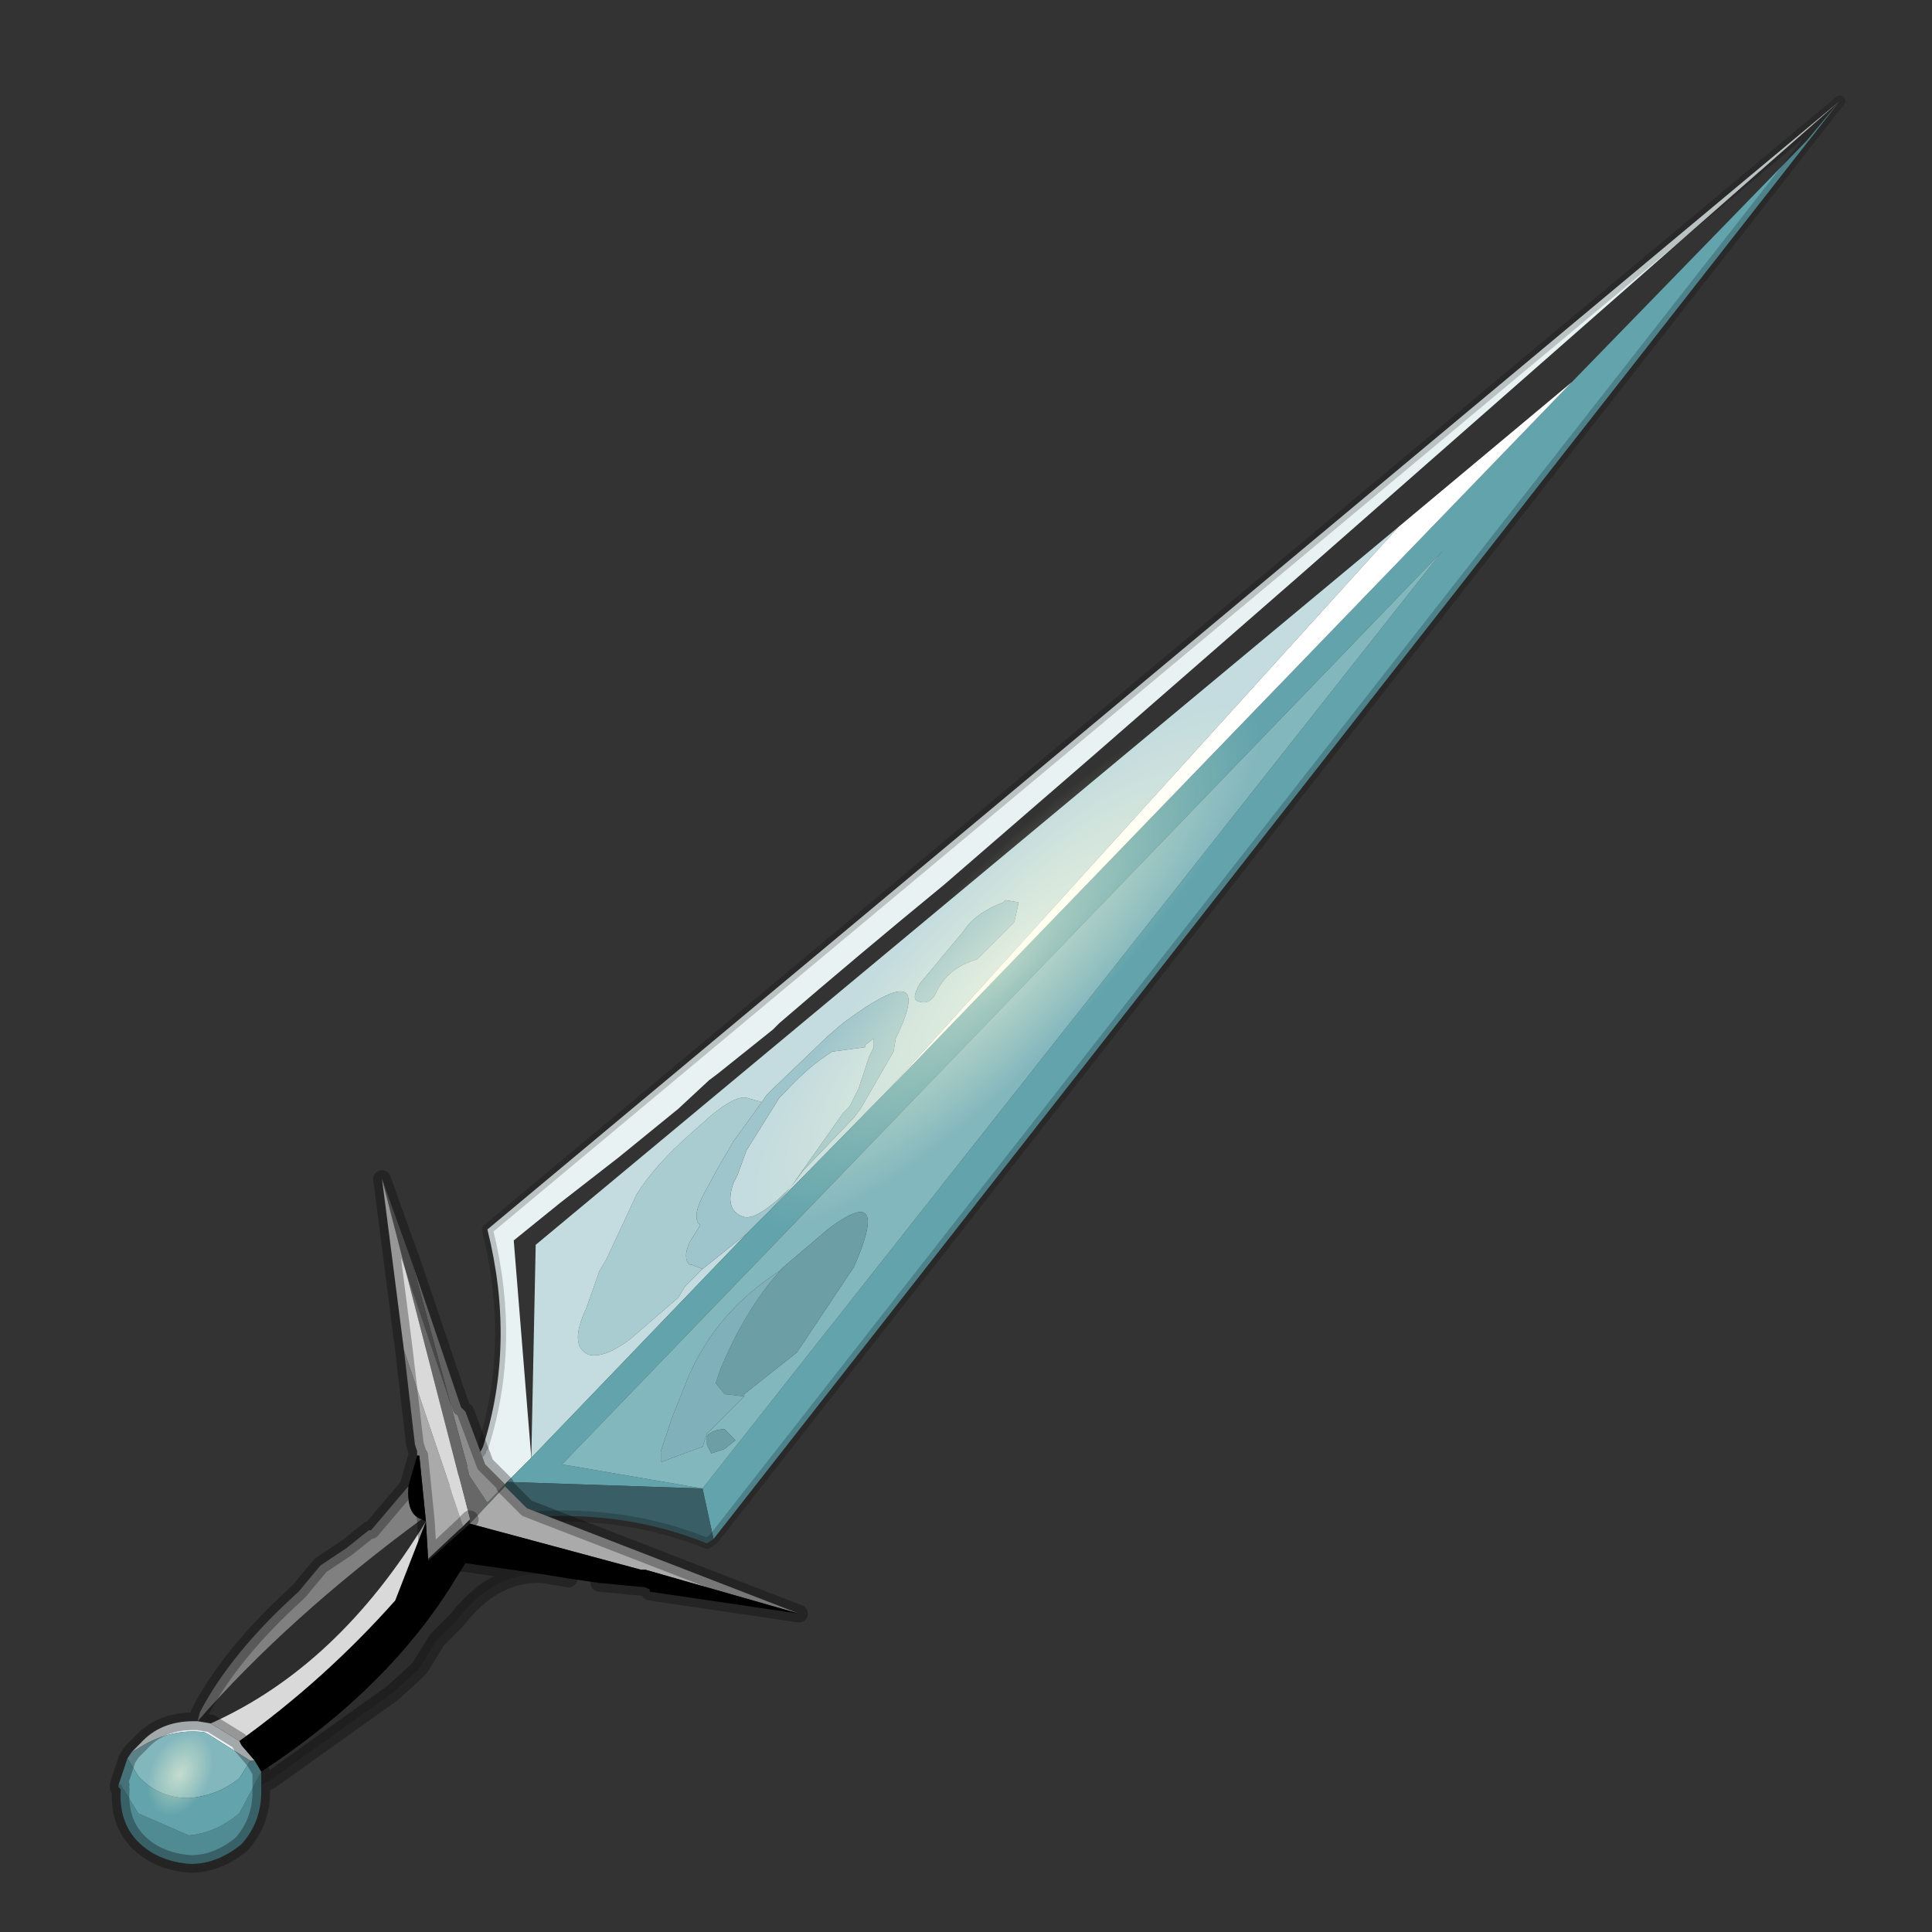 <?xml version="1.0" encoding="UTF-8" standalone="no"?>
<svg xmlns:xlink="http://www.w3.org/1999/xlink" height="440.0px" width="440.0px" xmlns="http://www.w3.org/2000/svg">
  <rect width="100%" height="100%" fill="#333333" stroke="none"/>
  <g transform="matrix(10.0, 0.0, 0.0, 10.0, 0.0, 0.0)">
    <use height="44.0" transform="matrix(1.0, 0.0, 0.0, 1.0, 0.0, 0.0)" width="44.0" xlink:href="#shape0"/>
  </g>
  <defs>
    <g id="shape0" transform="matrix(1.0, 0.0, 0.0, 1.0, 0.0, 0.0)">
      <path d="M44.0 44.0 L0.0 44.0 0.0 0.0 44.0 0.0 44.0 44.0" fill="#33cc33" fill-opacity="0.0" fill-rule="evenodd" stroke="none"/>
      <path d="M41.9 2.3 L29.55 13.15 24.85 17.25 21.5 20.15 Q19.55 21.75 17.75 23.3 L17.6 23.45 16.35 24.45 16.15 24.6 15.45 25.25 14.1 26.35 12.75 27.4 11.7 28.25 12.1 33.2 11.55 33.75 10.45 34.9 10.5 34.85 9.95 34.15 10.95 33.05 11.0 32.95 Q11.75 30.6 11.1 28.0 L41.9 2.3" fill="#e9f2f3" fill-rule="evenodd" stroke="none"/>
      <path d="M16.0 28.9 L15.6 29.3 15.45 29.55 14.35 30.5 Q13.75 30.95 13.4 30.85 12.95 30.65 13.35 29.8 L13.65 28.95 13.8 28.7 14.5 27.2 Q14.9 26.55 15.75 25.8 L16.2 25.4 Q16.75 24.95 17.0 25.0 L17.35 25.1 16.7 26.0 16.35 26.6 16.0 27.25 Q15.75 27.75 15.95 27.9 L15.7 28.3 Q15.55 28.65 15.7 28.8 L15.75 28.8 16.0 28.9" fill="#a9ccd1" fill-rule="evenodd" stroke="none"/>
      <path d="M12.1 33.2 L12.2 28.35 31.85 12.0 20.25 24.8 17.55 27.55 18.0 27.05 18.3 26.65 19.45 25.45 19.6 25.25 20.35 23.95 20.4 23.65 Q21.35 21.7 19.2 23.3 L18.85 23.6 17.65 24.75 17.45 24.95 17.35 25.1 17.0 25.0 Q16.75 24.95 16.2 25.4 L15.75 25.8 Q14.9 26.55 14.5 27.2 L13.8 28.7 13.65 28.95 13.35 29.8 Q12.95 30.65 13.4 30.85 13.75 30.95 14.35 30.5 L15.45 29.55 15.6 29.3 16.0 28.9 17.0 28.1 12.1 33.2 M22.9 20.5 L22.85 20.55 Q22.2 20.8 21.95 21.2 L20.95 22.4 Q20.75 22.75 20.9 22.8 21.15 22.9 21.3 22.65 21.55 22.05 22.25 21.85 L23.1 21.0 23.2 20.55 22.9 20.5 M19.9 23.85 L19.8 24.05 19.55 24.8 19.35 25.2 19.2 25.35 18.0 27.05 Q17.2 27.85 16.9 27.7 16.5 27.55 16.7 26.95 L16.8 26.75 17.0 26.2 17.75 25.0 17.9 24.85 Q18.4 24.3 18.95 23.95 L19.7 23.85 19.7 23.8 19.9 23.65 19.9 23.85" fill="#c4dcdf" fill-rule="evenodd" stroke="none"/>
      <path d="M22.9 20.5 L23.2 20.55 23.1 21.0 22.25 21.85 Q21.55 22.05 21.3 22.65 21.15 22.9 20.9 22.8 20.75 22.75 20.95 22.4 L21.95 21.2 Q22.2 20.8 22.85 20.55 L22.9 20.5 M17.35 25.1 L17.45 24.95 17.65 24.75 18.85 23.6 19.2 23.3 Q21.35 21.7 20.4 23.65 L20.35 23.95 19.6 25.25 19.45 25.45 18.3 26.65 18.0 27.05 17.55 27.55 17.2 27.9 17.0 28.1 16.0 28.9 15.75 28.8 15.7 28.8 Q15.55 28.65 15.7 28.3 L15.95 27.9 Q15.75 27.75 16.0 27.25 L16.35 26.6 16.7 26.0 17.35 25.1 M19.9 23.85 L19.9 23.65 19.7 23.8 19.7 23.85 18.95 23.95 Q18.4 24.3 17.9 24.85 L17.75 25.0 17.0 26.2 16.8 26.75 16.7 26.95 Q16.5 27.55 16.9 27.7 17.2 27.85 18.0 27.05 L19.2 25.35 19.35 25.2 19.55 24.8 19.8 24.05 19.9 23.85" fill="#9fc5cc" fill-rule="evenodd" stroke="none"/>
      <path d="M35.8 8.7 L41.15 3.2 41.9 2.3 16.25 35.05 16.0 33.9 11.55 33.75 12.1 33.2 17.0 28.1 17.2 27.9 17.55 27.55 20.25 24.8 35.8 8.7 M16.0 33.9 L32.85 12.55 12.8 33.35 16.0 33.9" fill="#62a3ac" fill-rule="evenodd" stroke="none"/>
      <path d="M31.85 12.0 L35.8 8.7 20.25 24.8 31.85 12.0" fill="#ffffff" fill-rule="evenodd" stroke="none"/>
      <path d="M17.85 28.85 L17.75 28.95 Q16.35 29.85 15.7 31.3 L15.3 32.3 15.05 33.05 15.05 33.3 15.45 33.15 15.85 33.0 16.0 32.95 16.1 32.65 16.95 31.8 16.95 31.75 18.15 30.8 19.45 28.85 Q20.3 26.9 18.85 28.0 L17.85 28.85 M16.0 33.9 L12.8 33.35 32.85 12.55 16.0 33.9 M16.5 33.0 L16.75 32.8 16.5 32.55 Q16.25 32.55 16.1 32.7 L16.1 32.9 16.2 33.1 16.5 33.0" fill="#83b7be" fill-rule="evenodd" stroke="none"/>
      <path d="M17.85 28.85 L18.85 28.0 Q20.3 26.9 19.45 28.85 L18.15 30.8 16.95 31.75 16.95 31.8 16.5 31.75 16.3 31.5 16.4 31.2 Q17.0 29.75 17.85 28.85 M16.5 33.0 L16.2 33.1 16.1 32.9 16.1 32.7 Q16.25 32.55 16.5 32.55 L16.75 32.8 16.5 33.0" fill="#6c9ea6" fill-rule="evenodd" stroke="none"/>
      <path d="M16.95 31.8 L16.1 32.65 16.0 32.95 15.85 33.0 15.45 33.15 15.05 33.3 15.05 33.05 15.3 32.3 15.7 31.3 Q16.35 29.85 17.75 28.95 L17.85 28.85 Q17.0 29.75 16.4 31.2 L16.3 31.5 16.5 31.75 16.95 31.8" fill="#80b1ba" fill-rule="evenodd" stroke="none"/>
      <path d="M16.25 35.05 L16.1 35.15 Q14.25 34.4 12.1 34.55 L10.95 35.6 10.45 34.9 11.55 33.75 16.0 33.9 16.25 35.05" fill="#3a5e66" fill-rule="evenodd" stroke="none"/>
      <path d="M41.15 3.2 L41.9 2.3 16.25 35.05 16.1 35.15 Q14.25 34.4 12.1 34.55 L10.95 35.6 M9.95 34.15 L10.95 33.05 M11.0 32.95 Q11.75 30.6 11.1 28.0 L41.9 2.3" fill="none" stroke="#000000" stroke-linecap="round" stroke-linejoin="round" stroke-opacity="0.2" stroke-width="0.25"/>
      <path d="M24.7 15.35 Q29.15 11.6 31.8 10.85 34.4 10.1 33.65 12.9 32.85 15.65 29.25 20.15 25.55 24.85 21.05 28.5 16.65 32.35 14.0 33.1 11.45 33.85 12.1 31.1 12.9 28.35 16.6 23.7 20.3 19.1 24.7 15.35" fill="url(#gradient0)" fill-rule="evenodd" stroke="none"/>
      <path d="M9.5 33.15 L9.55 33.15 9.5 33.15 M9.75 35.5 L10.55 34.75 10.7 34.6 10.7 34.7 9.75 35.55 9.75 35.5 M12.35 35.85 Q11.25 35.8 10.4 36.9 L9.95 37.35 9.55 38.0 8.95 38.55 6.15 40.55 5.95 40.65 5.95 40.35 Q8.85 38.45 10.35 36.0 L10.6 35.6 12.35 35.85 M9.6 34.6 L9.7 34.65 Q7.7 37.95 4.8 39.25 L4.5 39.2 Q6.55 36.85 9.6 34.6" fill="#2d2d2d" fill-rule="evenodd" stroke="none"/>
      <path d="M9.5 33.15 L9.5 33.1 9.5 33.05 9.45 32.9 9.2 30.75 10.55 34.75 9.75 35.5 9.7 34.65 9.55 33.15 9.5 33.15 M11.5 33.85 L12.0 34.35 18.2 36.75 14.7 35.75 14.6 35.75 10.7 34.7 11.5 33.85" fill="#aaaaaa" fill-rule="evenodd" stroke="none"/>
      <path d="M9.55 33.15 L9.7 34.65 9.75 35.5 9.75 35.55 10.7 34.7 14.6 35.75 14.7 35.75 18.2 36.75 14.8 36.25 14.8 36.2 14.7 36.15 13.65 36.05 12.95 35.95 12.35 35.85 10.6 35.6 10.35 36.0 Q8.85 38.45 5.95 40.35 L5.8 40.1 5.5 39.75 5.45 39.65 Q7.4 38.25 9.0 36.45 L9.7 34.65 9.6 34.6 Q9.25 34.5 9.3 33.85 L9.5 33.15 9.55 33.15 M9.75 35.55 L10.6 35.6 9.75 35.55" fill="#000000" fill-rule="evenodd" stroke="none"/>
      <path d="M9.4 28.8 L10.5 32.05 10.6 32.15 11.05 33.35 11.5 33.8 11.1 34.2 10.7 33.6 9.4 28.8" fill="#8c8c8c" fill-rule="evenodd" stroke="none"/>
      <path d="M8.7 26.85 L9.4 28.8 10.7 33.6 11.1 34.2 11.5 33.8 11.5 33.85 10.7 34.7 10.7 34.6 8.7 26.85" fill="#676767" fill-rule="evenodd" stroke="none"/>
      <path d="M10.55 34.75 L9.2 30.75 8.7 26.85 10.7 34.6 10.55 34.75 M4.8 39.25 Q7.7 37.95 9.7 34.65 L9.0 36.45 Q7.4 38.25 5.45 39.65 L4.8 39.25" fill="#d9d9d9" fill-rule="evenodd" stroke="none"/>
      <path d="M4.5 39.2 L4.55 39.0 Q5.25 37.65 6.8 36.25 L7.3 35.65 7.9 35.25 8.4 34.85 8.45 34.85 9.3 33.85 Q9.25 34.5 9.6 34.6 6.55 36.85 4.5 39.2" fill="#808080" fill-rule="evenodd" stroke="none"/>
      <path d="M5.95 40.65 L5.95 40.8 Q5.95 41.5 5.5 42.0 4.95 42.45 4.35 42.45 3.6 42.4 3.15 41.95 2.7 41.5 2.75 40.75 L2.7 40.7 2.7 40.65 2.75 40.65 3.15 41.3 4.3 41.8 Q4.9 41.75 5.45 41.3 L5.95 40.35 5.95 40.65" fill="#508b94" fill-rule="evenodd" stroke="none"/>
      <path d="M3.0 39.9 L3.2 39.7 Q3.65 39.2 4.4 39.2 L4.5 39.2 4.8 39.25 5.45 39.65 5.5 39.75 5.8 40.1 5.7 40.1 4.75 39.5 4.65 39.45 Q3.85 39.35 3.1 39.85 L3.0 39.9" fill="#e9f2f3" fill-rule="evenodd" stroke="none"/>
      <path d="M2.9 40.05 L3.0 39.9 3.1 39.85 Q3.85 39.35 4.65 39.45 L4.75 39.5 5.7 40.1 5.45 40.5 Q4.95 40.9 4.3 40.95 3.6 40.95 3.15 40.45 L2.9 40.05" fill="#83b7be" fill-rule="evenodd" stroke="none"/>
      <path d="M2.7 40.65 L2.9 40.05 3.15 40.45 Q3.6 40.95 4.3 40.95 4.95 40.9 5.45 40.5 L5.7 40.1 5.8 40.1 5.95 40.35 5.45 41.3 Q4.9 41.75 4.3 41.8 L3.15 41.3 2.75 40.65 2.7 40.65" fill="#62a3ac" fill-rule="evenodd" stroke="none"/>
      <path d="M9.2 30.75 L9.45 32.9 9.5 33.05 9.5 33.1 9.5 33.15 9.55 33.15 9.7 34.65 9.75 35.5 10.55 34.75 10.7 34.6 M9.2 30.75 L8.7 26.85 9.4 28.8 10.5 32.05 M10.6 32.15 L11.05 33.35 11.5 33.8 11.5 33.85 12.0 34.35 18.2 36.75 14.8 36.25 M14.8 36.2 L14.7 36.15 13.65 36.05 M12.95 35.95 L12.35 35.85 Q11.25 35.8 10.4 36.9 L9.95 37.35 9.55 38.0 8.95 38.55 6.15 40.55 5.95 40.65 5.95 40.8 Q5.95 41.5 5.5 42.0 4.95 42.45 4.35 42.45 3.6 42.4 3.15 41.95 2.7 41.5 2.75 40.75 L2.7 40.7 2.7 40.65 2.9 40.05 3.0 39.9 3.2 39.7 Q3.65 39.2 4.4 39.2 L4.5 39.2 4.55 39.0 Q5.25 37.65 6.8 36.25 L7.3 35.65 7.9 35.25 8.4 34.85 8.45 34.85 9.3 33.85 9.5 33.15 M4.5 39.2 L4.8 39.25 M5.45 39.65 L5.5 39.75 5.8 40.1 5.95 40.35 M10.6 35.6 L9.75 35.55 9.75 35.5 M10.6 35.6 L12.35 35.85 M5.45 39.65 L4.8 39.25 M2.75 40.65 L2.7 40.65 M5.95 40.65 L5.95 40.35" fill="none" stroke="#000000" stroke-linecap="round" stroke-linejoin="round" stroke-opacity="0.302" stroke-width="0.4"/>
      <path d="M3.4 39.15 Q4.05 38.7 4.7 38.7 5.3 38.75 5.6 39.2 5.95 39.7 5.65 40.35 5.4 41.05 4.75 41.5 4.2 42.0 3.55 41.95 2.9 41.95 2.55 41.5 2.3 41.0 2.5 40.35 2.75 39.65 3.4 39.15" fill="url(#gradient1)" fill-rule="evenodd" stroke="none"/>
    </g>
    <radialGradient cx="0" cy="0" gradientTransform="matrix(0.017, -0.014, -0.003, 0.011, 22.9, 22.0)" gradientUnits="userSpaceOnUse" id="gradient0" r="819.2" spreadMethod="pad">
      <stop offset="0.0" stop-color="#ffffde" stop-opacity="0.522"/>
      <stop offset="0.412" stop-color="#ffffcc" stop-opacity="0.0"/>
    </radialGradient>
    <radialGradient cx="0" cy="0" gradientTransform="matrix(0.002, -0.002, 0.001, 0.002, 4.1, 40.4)" gradientUnits="userSpaceOnUse" id="gradient1" r="819.2" spreadMethod="pad">
      <stop offset="0.0" stop-color="#ffffde" stop-opacity="0.522"/>
      <stop offset="0.412" stop-color="#ffffcc" stop-opacity="0.0"/>
    </radialGradient>
  </defs>
</svg>

